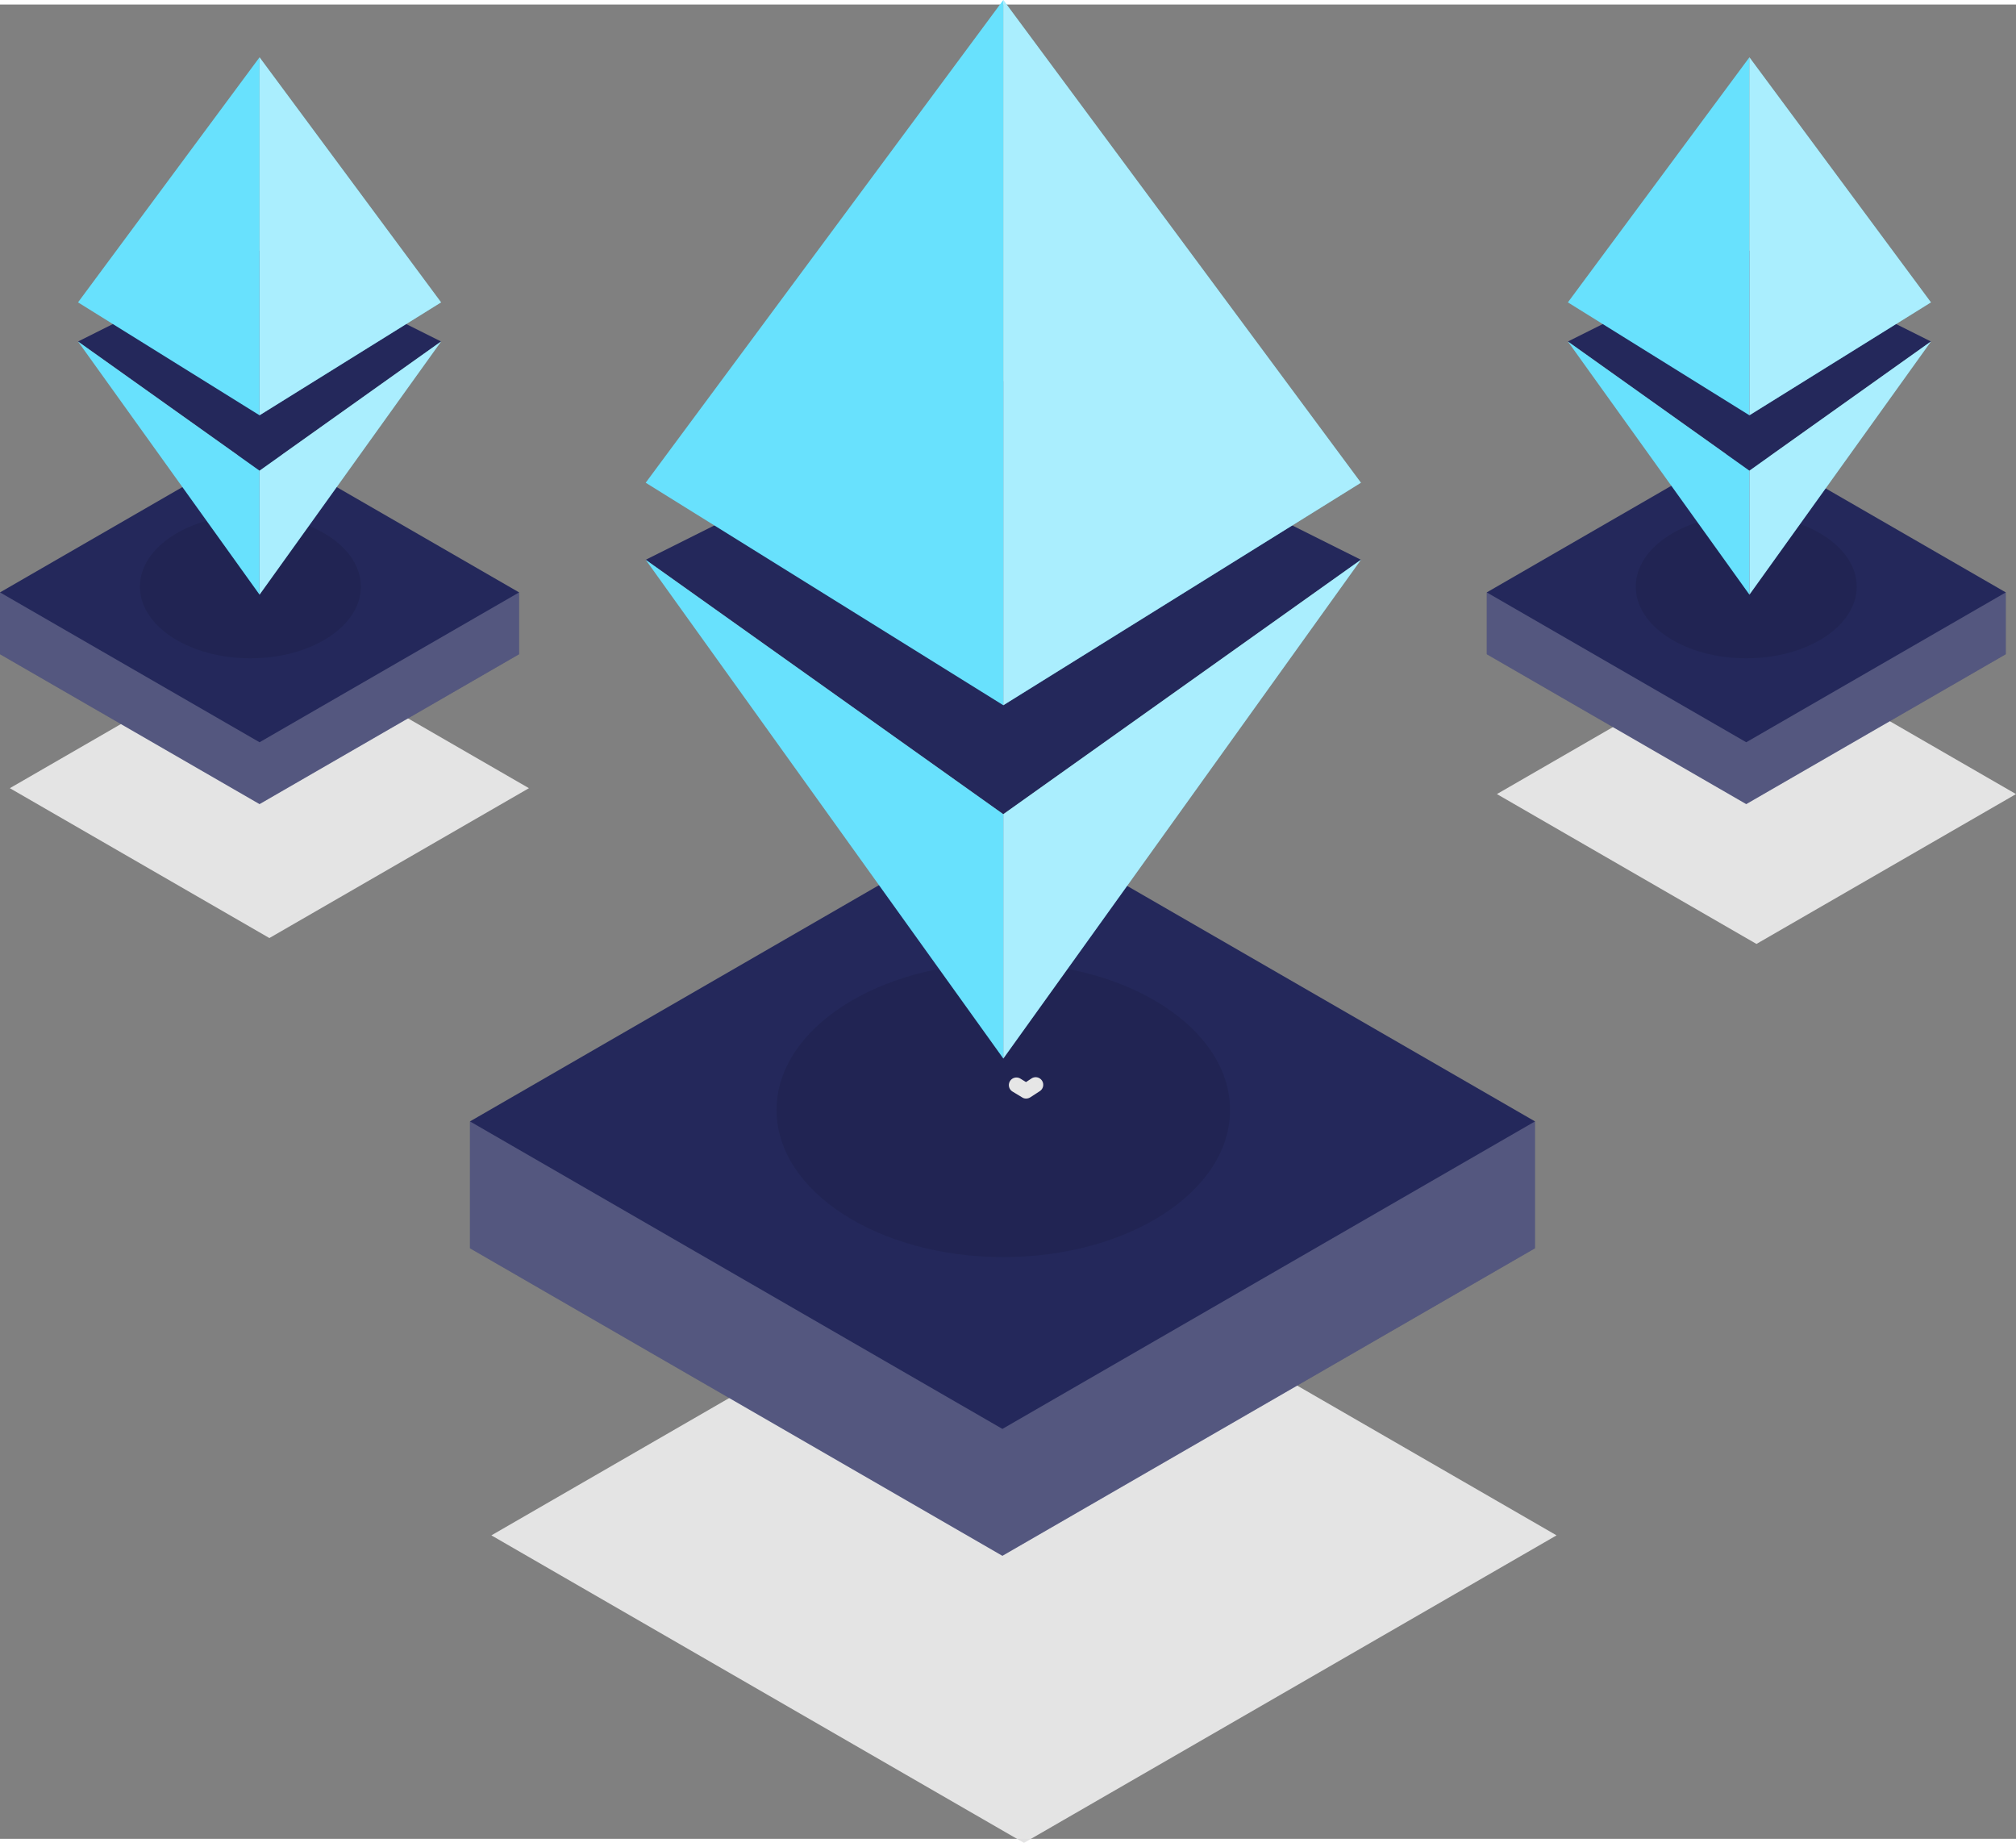 <svg class="illustration styles_illustrationTablet__1DWOa" width="270.42" height="247.21" data-name="Layer 1" version="1.1" viewBox="0 0 266.42 242.36" xmlns="http://www.w3.org/2000/svg">
 <rect x="0" y="0" width="266.42" height="242.36" fill="#808080" stroke="none"/>
 <polygon transform="matrix(2.052 0 0 2.052 -69.264 -52.902)" points="134 124.35 99.7 104.55 65.4 124.35 99.7 144.15" style="fill:#e4e4e4"/>
 <polygon transform="translate(132.42 -20.028)" points="99.7 104.55 65.4 124.35 99.7 144.15 134 124.35" style="fill:#e4e4e4"/>
 <polygon transform="translate(-64.1 -20.807)" points="65.4 124.35 99.7 144.15 134 124.35 99.7 104.55" style="fill:#e4e4e4"/>
 <g transform="translate(0 .143)">
  <g>
   <path d="m229.51 83.631a1 1 0 0 1-0.54-1.84l1.26-0.81a1.001 1.001 0 0 1 1.09 1.68l-1.26 0.81a1 1 0 0 1-0.55 0.16z" style="fill:#e6e6e6"/>
   <polygon transform="translate(-65.4,-46.819)" points="316.31 124.35 296.17 112.72 276.03 124.35 261.88 124.35 261.88 132.52 296.17 152.32 330.47 132.52 330.47 124.35" style="fill:#24285b"/>
   <polygon transform="translate(-65.4,-46.819)" points="316.31 124.35 296.17 112.72 276.03 124.35 261.88 124.35 261.88 132.52 296.17 152.32 330.47 132.52 330.47 124.35" style="fill:#fff;opacity:.22"/>
   <polygon transform="translate(-65.4,-46.819)" points="261.88 124.35 296.17 144.15 330.47 124.35 296.17 104.55" style="fill:#24285b"/>
   <ellipse cx="230.77" cy="76.771" rx="14.6" ry="9.47" style="opacity:.09"/>
   <polygon transform="translate(-65.4,-46.819)" points="272.6 91.2 296.59 79.2 320.58 91.2 296.59 108.27" style="fill:#24285b"/>
   <polygon transform="translate(-65.4,-46.819)" points="296.59 53.65 272.6 86.03 296.59 100.95" style="fill:#68e1fd"/>
   <polygon transform="translate(-65.4,-46.819)" points="296.59 53.65 320.58 86.03 296.59 100.95" style="fill:#68e1fd"/>
   <polygon transform="translate(-65.4,-46.819)" points="296.59 53.65 320.58 86.03 296.59 100.95" style="fill:#fff;opacity:.44"/>
   <polygon transform="translate(-65.4,-46.819)" points="296.59 124.65 272.6 91.2 296.59 108.27" style="fill:#68e1fd"/>
   <polygon transform="translate(-65.4,-46.819)" points="296.59 124.65 320.58 91.2 296.59 108.27" style="fill:#68e1fd"/>
   <polygon transform="translate(-65.4,-46.819)" points="296.59 124.65 320.58 91.2 296.59 108.27" style="fill:#fff;opacity:.44"/>
  </g>
  <g>
   <path d="m35.6 83.601a1 1 0 0 1-0.52-0.15l-1.28-0.78a1 1 0 0 1-0.33-1.37 1 1 0 0 1 1.37-0.34l1.28 0.78a1 1 0 0 1 0.34 1.38 1 1 0 0 1-0.86 0.48z" style="fill:#e6e6e6"/>
   <polygon transform="translate(-65.4,-46.819)" points="119.84 124.35 99.7 112.72 79.56 124.35 65.4 124.35 65.4 132.52 99.7 152.32 134 132.52 134 124.35" style="fill:#24285b"/>
   <polygon transform="translate(-65.4,-46.819)" points="119.84 124.35 99.7 112.72 79.56 124.35 65.4 124.35 65.4 132.52 99.7 152.32 134 132.52 134 124.35" style="fill:#fff;opacity:.22"/>
   <polygon transform="translate(-65.4,-46.819)" points="65.4 124.35 99.7 144.15 134 124.35 99.7 104.55" style="fill:#24285b"/>
   <ellipse cx="33.09" cy="76.771" rx="14.6" ry="9.47" style="opacity:.09"/>
   <polygon transform="translate(-65.4,-46.819)" points="75.71 91.2 99.7 79.2 123.69 91.2 99.7 108.27" style="fill:#24285b"/>
   <polygon transform="translate(-65.4,-46.819)" points="99.7 53.65 75.71 86.03 99.7 100.95" style="fill:#68e1fd"/>
   <polygon transform="translate(-65.4,-46.819)" points="99.7 53.65 123.69 86.03 99.7 100.95" style="fill:#68e1fd"/>
   <polygon transform="translate(-65.4,-46.819)" points="99.7 53.65 123.69 86.03 99.7 100.95" style="fill:#fff;opacity:.44"/>
   <polygon transform="translate(-65.4,-46.819)" points="99.7 124.65 75.71 91.2 99.7 108.27" style="fill:#68e1fd"/>
   <polygon transform="translate(-65.4,-46.819)" points="99.7 124.65 123.69 91.2 99.7 108.27" style="fill:#68e1fd"/>
   <polygon transform="translate(-65.4,-46.819)" points="99.7 124.65 123.69 91.2 99.7 108.27" style="fill:#fff;opacity:.44"/>
  </g>
  <g>
   <path d="m130 160a2.052 2.052 0 0 1-1.108-3.776l2.586-1.662a2.055 2.055 0 0 1 2.237 3.448l-2.586 1.662a2.052 2.052 0 0 1-1.129 0.328z" style="fill:#e6e6e6;stroke-width:2.052"/>
   <polygon transform="matrix(2.052 0 0 2.052 -475.27 -107.74)" points="330.47 124.35 316.31 124.35 296.17 112.72 276.03 124.35 261.88 124.35 261.88 132.52 296.17 152.32 330.47 132.52" style="fill:#24285b"/>
   <polygon transform="matrix(2.052 0 0 2.052 -475.27 -107.74)" points="330.47 124.35 316.31 124.35 296.17 112.72 276.03 124.35 261.88 124.35 261.88 132.52 296.17 152.32 330.47 132.52" style="fill:#fff;opacity:.22"/>
   <polygon transform="matrix(2.052 0 0 2.052 -475.27 -107.74)" points="296.17 104.55 261.88 124.35 296.17 144.15 330.47 124.35" style="fill:#24285b"/>
   <ellipse cx="132.59" cy="145.92" rx="29.965" ry="19.436" style="opacity:.09;stroke-width:2.052"/>
   <path d="m135.6 144.41a0.92 0.92 0 0 1-0.51-0.15l-1.29-0.78a1 1 0 0 1-0.33-1.37 1 1 0 0 1 1.37-0.34l0.75 0.46 0.73-0.48a1.001 1.001 0 0 1 1.09 1.68l-1.26 0.82a1.1 1.1 0 0 1-0.55 0.16z" style="fill:#e6e6e6"/>
   <polygon transform="translate(-65.4,-46.819)" points="150.73 120.04 197.99 96.42 245.25 120.04 197.99 153.66" style="fill:#24285b"/>
   <polygon transform="translate(-65.4,-46.819)" points="197.99 46.08 150.73 109.86 197.99 139.26" style="fill:#68e1fd"/>
   <polygon transform="translate(-65.4,-46.819)" points="197.99 46.08 245.25 109.86 197.99 139.26" style="fill:#68e1fd"/>
   <polygon transform="translate(-65.4,-46.819)" points="197.99 46.08 245.25 109.86 197.99 139.26" style="fill:#fff;opacity:.44"/>
   <polygon transform="translate(-65.4,-46.819)" points="197.99 185.94 150.73 120.04 197.99 153.66" style="fill:#68e1fd"/>
   <polygon transform="translate(-65.4,-46.819)" points="197.99 185.94 245.25 120.04 197.99 153.66" style="fill:#68e1fd"/>
   <polygon transform="translate(-65.4,-46.819)" points="197.99 185.94 245.25 120.04 197.99 153.66" style="fill:#fff;opacity:.44"/>
  </g>
 </g>
</svg>
